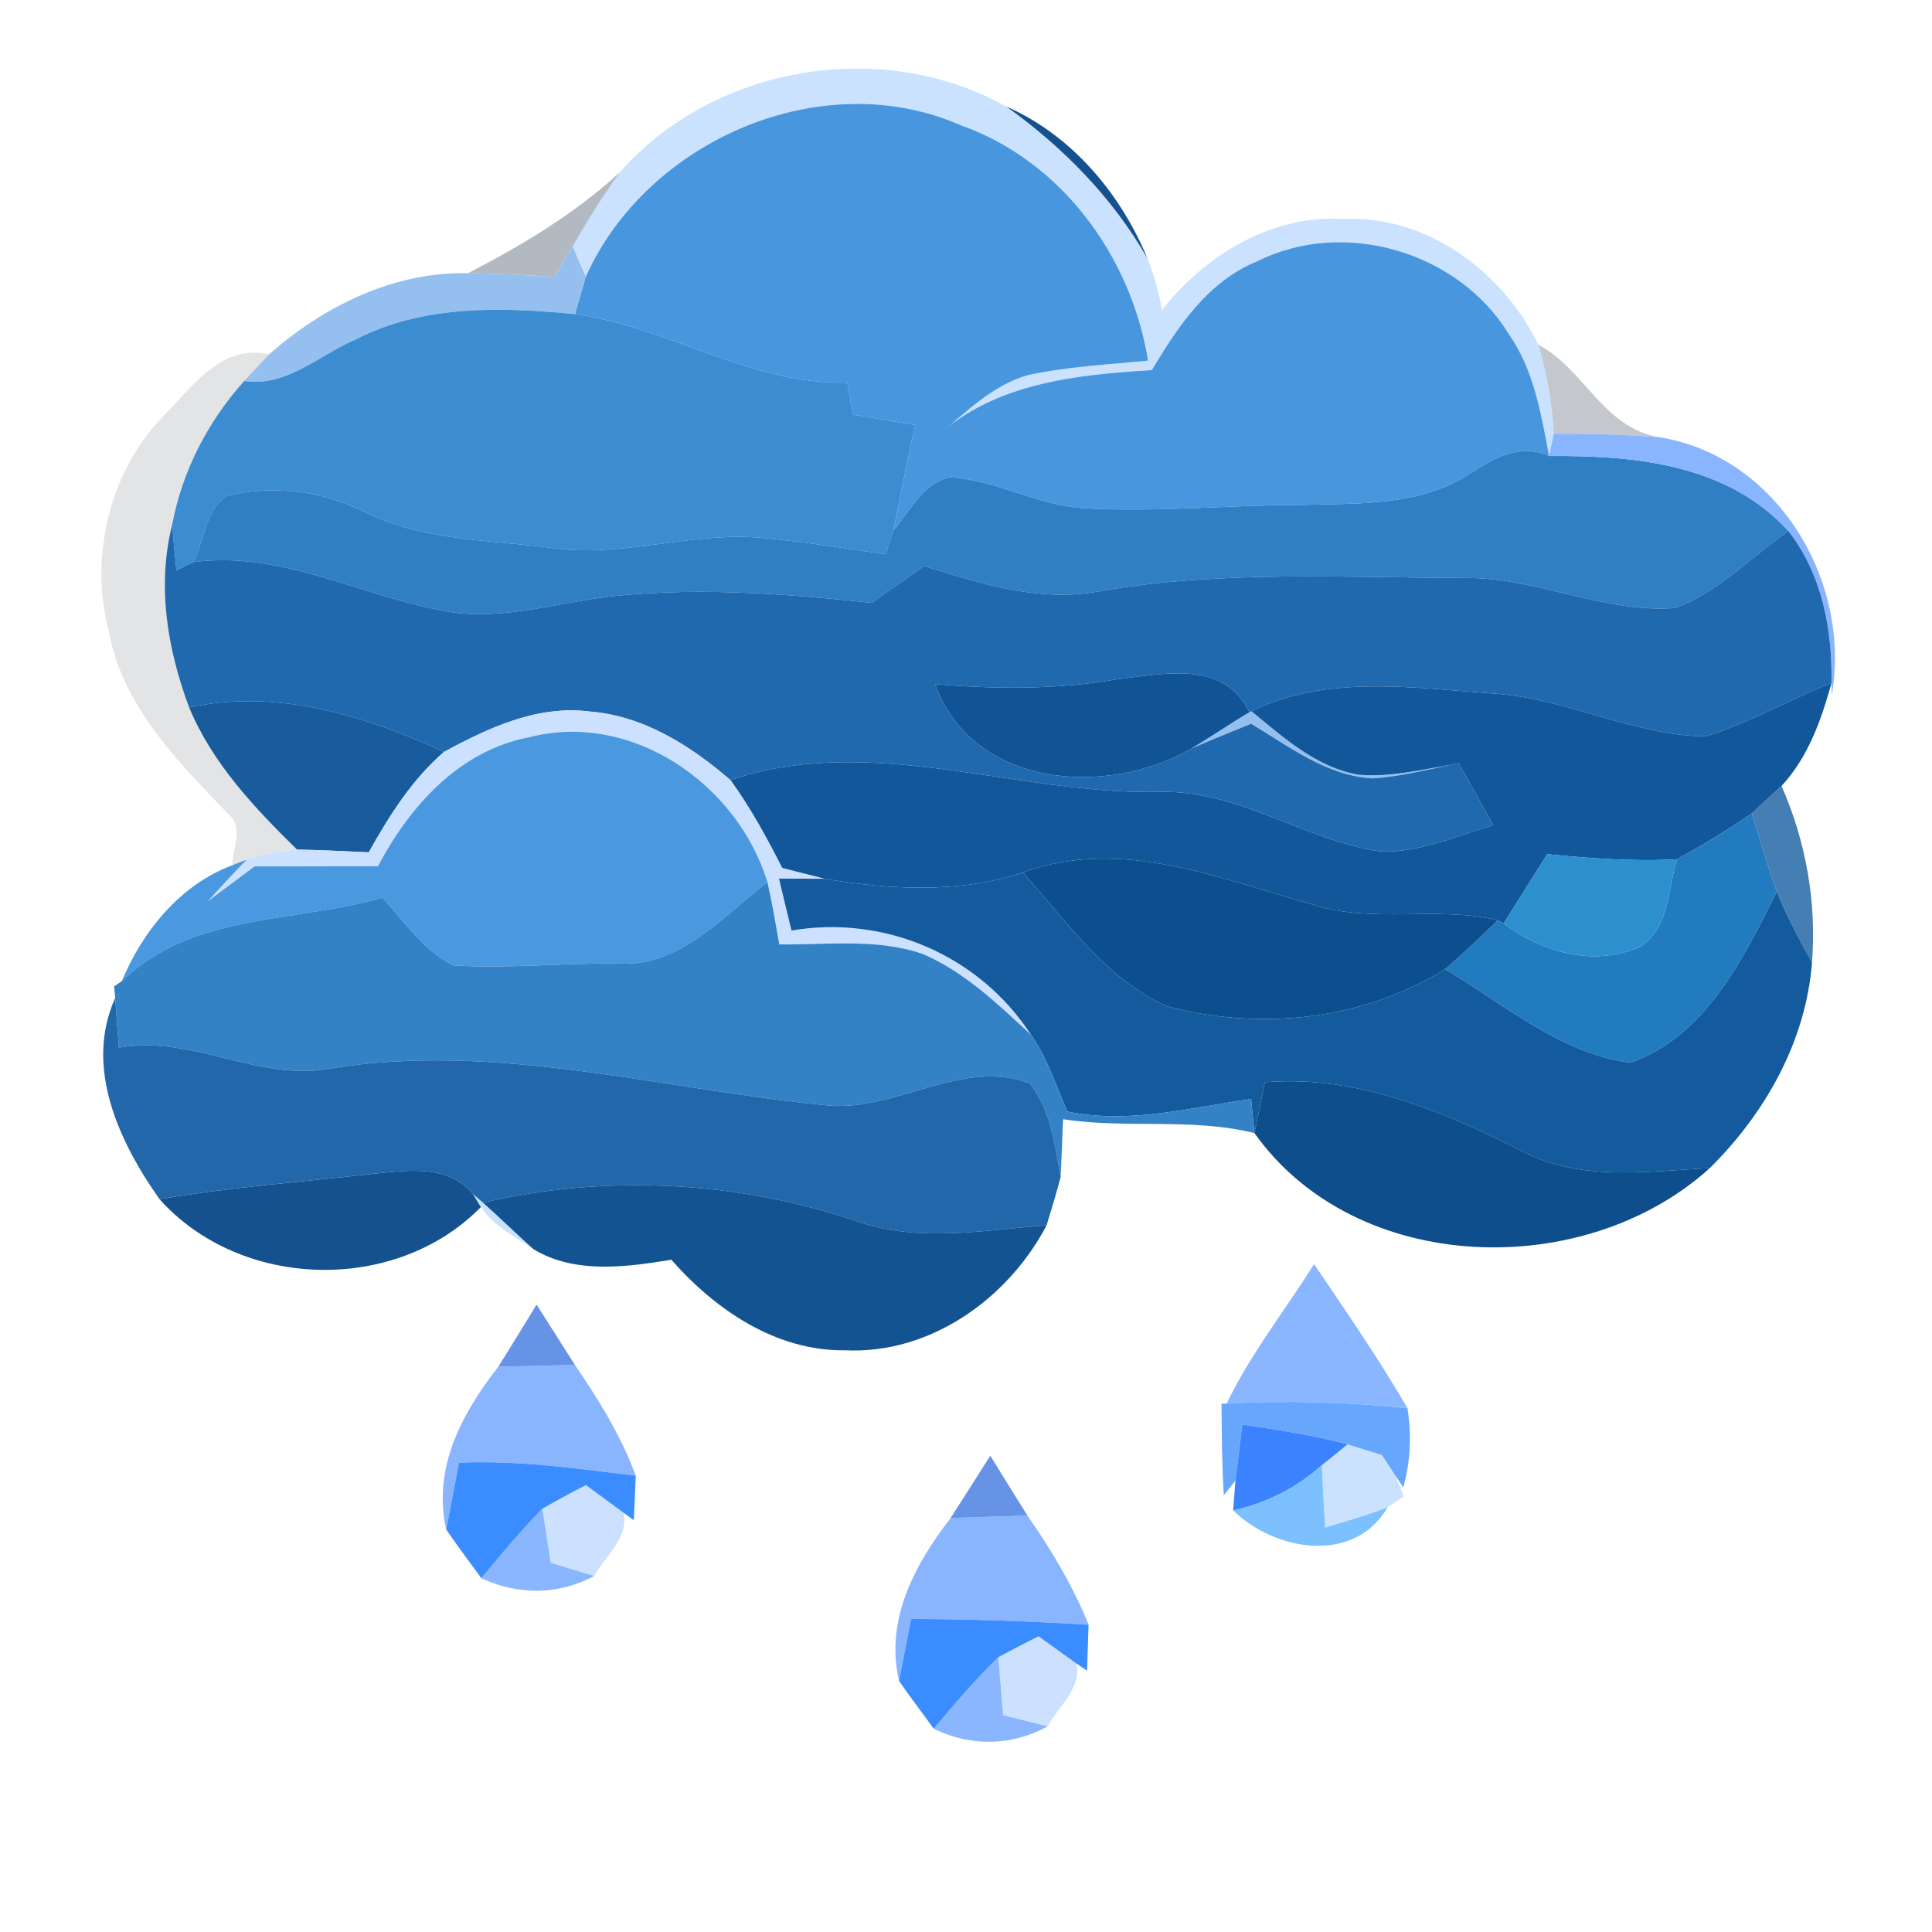 <svg width="128pt" height="128pt" viewBox="0 0 128 128" xmlns="http://www.w3.org/2000/svg"><path d="M41.07 11.41c6.21-7.09 17.4-8.95 25.6-4.35 3.76 2.69 7.05 6.04 9.35 10.06.44 1.11.76 2.25.96 3.43 2.84-3.64 7.29-6.35 12.04-6.04 5.51-.27 10.57 3.5 12.9 8.33.58 1.91.93 3.89 1.02 5.89-.08.37-.23 1.11-.31 1.48-.53-2.79-1-5.7-2.67-8.08-3.33-5.46-10.93-7.7-16.66-4.82-3.26 1.31-5.26 4.32-6.99 7.21-5.06.32-10.35.84-14.28 4.41 1.91-1.54 3.7-3.44 6.14-4.09 2.59-.56 5.26-.68 7.89-.95C74.95 17 70.34 10.67 63.66 8.3c-9.23-4.05-20.79 1-24.85 10.03-.22-.5-.66-1.51-.87-2.01.96-1.68 1.99-3.33 3.13-4.91zM31.33 79.1c.16.15.5.44.67.58 1.13 1.01 2.21 2.07 3.34 3.08-1.22-.82-2.65-1.53-3.48-2.79-.13-.22-.4-.65-.53-.87zm56.25 17.97c.43-.34 1.27-1.03 1.7-1.38.57.18 1.71.54 2.28.71l.89 1.37.55 1.38-1.06.7c-1.35.55-2.77.92-4.15 1.36-.09-1.38-.16-2.76-.21-4.14z" fill="#cbe2ff"/><path fill="#4896de" d="M38.81 18.33C42.87 9.3 54.43 4.25 63.66 8.3c6.68 2.37 11.29 8.7 12.4 15.59-2.63.27-5.3.39-7.89.95-2.44.65-4.23 2.55-6.14 4.09 3.93-3.57 9.22-4.09 14.28-4.41 1.73-2.89 3.73-5.9 6.99-7.21 5.73-2.88 13.33-.64 16.66 4.82 1.67 2.38 2.14 5.29 2.67 8.08-1.92-.85-3.63.12-5.2 1.15-3.32 2.19-7.45 1.99-11.25 2.09-4.73.01-9.47.49-14.2.23-3.12-.13-5.91-1.86-9.01-2.06-1.83.37-2.68 2.26-3.79 3.54.5-2.33.91-4.68 1.46-7.01-1.38-.2-2.75-.47-4.12-.68-.13-.71-.26-1.41-.38-2.12-6.43.15-11.85-3.69-18.05-4.54.24-.82.48-1.65.72-2.48z"/><path opacity=".97" d="M66.67 7.06c4.33 1.89 7.57 5.76 9.35 10.06-2.3-4.02-5.59-7.37-9.35-10.06zm-56.1 72.39c4.77-.81 9.6-1.16 14.39-1.71 2.19-.21 4.8-.57 6.37 1.36.13.22.4.65.53.87-5.65 5.77-15.92 5.49-21.29-.52z" fill="#0e4d8b"/><path fill="#2e4157" opacity=".37" d="M31.01 18.1c3.58-1.86 7.07-3.93 10.06-6.69-1.14 1.58-2.17 3.23-3.13 4.91-.31.51-.91 1.52-1.21 2.03-1.91-.12-3.82-.23-5.72-.25z"/><path d="M36.73 18.35c.3-.51.9-1.52 1.21-2.03.21.5.65 1.51.87 2.01-.24.83-.48 1.66-.72 2.48-4.86-.47-10.04-.63-14.5 1.67-2.43 1.02-4.58 3.19-7.41 2.76.41-.44 1.24-1.32 1.65-1.76 3.61-3.2 8.27-5.49 13.18-5.38 1.9.02 3.81.13 5.72.25zm42.21 31.24c1.29-.78 2.53-1.63 3.83-2.4.03-.02.1-.05.14-.07 2.13 1.74 4.3 3.73 7.11 4.21 2.05.17 4.08-.32 6.09-.66-1.69.36-3.39.78-5.13.9-3.05-.14-5.57-2.11-8.09-3.62-1.32.54-2.64 1.07-3.95 1.64z" fill="#94bfef"/><path fill="#3c8cd1" d="M23.59 22.48c4.46-2.3 9.64-2.14 14.5-1.67 6.2.85 11.62 4.69 18.05 4.54.12.71.25 1.41.38 2.12 1.37.21 2.74.48 4.12.68-.55 2.33-.96 4.68-1.46 7.01-.12.39-.38 1.17-.5 1.56-2.58-.37-5.15-.79-7.74-1.04-4.85-.59-9.63 1.34-14.48.61-4.18-.54-8.57-.47-12.42-2.43-2.79-1.37-6-1.73-9.02-1.01-1.44.96-1.47 2.96-2.22 4.39-.27.14-.83.41-1.11.55-.11-1.02-.2-2.03-.28-3.04.66-3.54 2.37-6.84 4.77-9.51 2.83.43 4.98-1.74 7.41-2.76z"/><path fill="#090f16" opacity=".11" d="M10.71 27.68c1.96-1.94 3.92-4.95 7.12-4.2-.41.44-1.24 1.32-1.65 1.76-2.4 2.67-4.11 5.97-4.77 9.51-1.03 4.05-.32 8.27 1.12 12.12 1.54 3.71 4.33 6.65 7.15 9.42-1.14.08-2.25.3-3.33.66l-.95.37c-.03-1.1.81-2.51-.26-3.37-3.34-3.48-7.02-7.15-7.93-12.11-1.29-4.93 0-10.43 3.5-14.16z"/><path fill="#1d2a3a" opacity=".26" d="M101.92 22.84c3.1 1.65 4.3 5.56 8.1 6.14-2.35-.2-4.72-.25-7.08-.25-.09-2-.44-3.98-1.02-5.89z"/><path fill="#307ec3" d="M97.43 31.36c1.57-1.03 3.28-2 5.2-1.15 5.65-.04 11.77.51 15.85 4.96-2.46 1.74-4.63 4.05-7.49 5.11-4.76.36-9.21-2.05-13.97-1.99-7.99-.03-16.05-.5-23.97.84-4.04.84-8.01-.45-11.83-1.63-1.14.83-2.32 1.61-3.46 2.44-5.54-.59-11.14-1.02-16.7-.49-4.05.37-8.09 1.89-12.16.92-5.37-1.08-10.46-3.88-16.1-3.13.75-1.43.78-3.43 2.22-4.39 3.02-.72 6.23-.36 9.02 1.01 3.85 1.96 8.24 1.89 12.42 2.43 4.85.73 9.63-1.2 14.48-.61 2.59.25 5.16.67 7.74 1.04.12-.39.38-1.17.5-1.56 1.11-1.28 1.96-3.17 3.79-3.54 3.1.2 5.89 1.93 9.01 2.06 4.73.26 9.47-.22 14.2-.23 3.8-.1 7.93.1 11.25-2.09z"/><path d="M102.94 28.73c2.36 0 4.73.05 7.08.25 7.75 1.3 12.65 9.54 11.34 17.07l-.02-.8c.06-3.57-.62-7.19-2.86-10.08-4.08-4.45-10.2-5-15.85-4.96.08-.37.23-1.11.31-1.48zM33.01 90.55l5.08-.12c1.58 2.31 3.06 4.7 4.03 7.34-3.89-.47-7.78-1.04-11.71-.86-.28 1.48-.56 2.95-.85 4.42-.91-4.07 1.03-7.67 3.45-10.78zm29.97 10.02c1.69-.05 3.39-.11 5.09-.16 1.58 2.27 3.01 4.65 4.05 7.23-3.91-.23-7.83-.37-11.75-.38-.27 1.36-.54 2.73-.81 4.1-.93-4.07 1.03-7.67 3.42-10.79z" fill="#89b5ff"/><path fill="#2169af" d="M11.41 34.75c.08 1.01.17 2.02.28 3.04.28-.14.84-.41 1.11-.55 5.64-.75 10.73 2.05 16.1 3.13 4.07.97 8.11-.55 12.16-.92 5.56-.53 11.16-.1 16.7.49 1.14-.83 2.32-1.61 3.46-2.44 3.82 1.18 7.79 2.47 11.83 1.63 7.92-1.34 15.98-.87 23.97-.84 4.76-.06 9.21 2.35 13.97 1.99 2.86-1.06 5.03-3.37 7.49-5.11 2.24 2.89 2.92 6.51 2.86 10.08-2.81 1.11-5.45 2.64-8.34 3.54-4.81-.07-9.23-2.52-14.03-2.84-5.34-.38-11.07-1.27-16.06 1.17-.04.02-.11.05-.14.07-1.66-3.5-5.72-2.54-8.81-2.18-3.97.68-8.01.66-12.01.31 2.48 6.89 11.36 7.52 16.99 4.27 1.31-.57 2.63-1.1 3.95-1.64 2.52 1.51 5.04 3.48 8.09 3.62 1.74-.12 3.44-.54 5.13-.9l.53-.11c.77 1.36 1.53 2.73 2.29 4.11-2.45.71-4.88 1.84-7.48 1.74-4.99-.73-9.34-4.03-14.5-3.95-9.54.25-19.15-3.94-28.56-.78-2.64-2.28-5.76-4.26-9.33-4.54-3.45-.44-6.7 1.08-9.65 2.68-5.22-2.43-11.12-4.21-16.88-2.95-1.44-3.85-2.15-8.07-1.12-12.12z"/><path fill="#115495" d="M61.95 45.32c4 .35 8.04.37 12.01-.31 3.09-.36 7.15-1.32 8.81 2.18-1.3.77-2.54 1.62-3.83 2.4-5.63 3.25-14.51 2.62-16.99-4.27z"/><path fill="#185c9e" d="M12.53 46.87c5.76-1.26 11.66.52 16.88 2.95-2.12 1.84-3.62 4.22-4.98 6.65-1.58-.07-3.16-.16-4.75-.18-2.82-2.77-5.61-5.71-7.15-9.42z"/><path fill="#12579a" d="M82.91 47.12c4.99-2.44 10.72-1.55 16.06-1.17 4.8.32 9.22 2.77 14.03 2.84 2.89-.9 5.53-2.43 8.34-3.54-.67 2.44-1.55 4.93-3.31 6.82-.49.45-1.48 1.36-1.97 1.82-1.6 1.1-3.26 2.1-4.95 3.04-2.88.16-5.75-.06-8.6-.34-.97 1.52-1.92 3.06-2.89 4.59l-.39-.21c-4.01-.97-8.24.24-12.23-1.03-6.22-1.74-12.76-4.51-19.24-2.13-4.27 1.4-8.79 1.13-13.15.41-.7-.18-2.09-.53-2.79-.71-1.02-2.01-2.1-4-3.43-5.83 9.41-3.16 19.02 1.03 28.56.78 5.16-.08 9.51 3.22 14.5 3.95 2.6.1 5.03-1.03 7.48-1.74-.76-1.38-1.52-2.75-2.29-4.11l-.53.11c-2.01.34-4.04.83-6.09.66-2.81-.48-4.98-2.47-7.11-4.21z"/><path d="M29.41 49.82c2.95-1.6 6.2-3.12 9.65-2.68 3.57.28 6.69 2.26 9.33 4.54 1.33 1.83 2.41 3.82 3.43 5.83.7.18 2.09.53 2.79.71-.75 0-2.25-.01-3-.01.2.86.62 2.58.83 3.44 6.19-1.05 12.45 1.65 15.87 6.91-2.19-2.02-4.4-4.17-7.18-5.36-3.04-1.05-6.34-.59-9.5-.63-.24-1.38-.48-2.75-.78-4.12-2-6.51-8.98-11.37-15.82-9.6-4.61.89-7.89 4.56-9.99 8.54-2.72 0-5.44.02-8.17.01-1.03.77-2.06 1.54-3.09 2.3.84-.93 1.69-1.85 2.57-2.75 1.08-.36 2.19-.58 3.33-.66 1.59.02 3.17.11 4.75.18 1.36-2.43 2.86-4.81 4.98-6.65zm6.52 50.14c.95-.55 1.92-1.07 2.89-1.57.62.46 1.87 1.37 2.49 1.83.37 1.66-1.22 2.87-1.94 4.19-.72-.22-2.16-.65-2.88-.87-.19-1.19-.37-2.39-.56-3.58zm30.21 9.83c.88-.47 1.77-.93 2.67-1.38.63.46 1.89 1.36 2.52 1.81.32 1.65-1.2 2.84-1.92 4.15-.74-.18-2.21-.55-2.95-.74-.11-1.28-.21-2.56-.32-3.84z" fill="#cce0ff"/><path fill="#4998e0" d="M25.04 57.39c2.1-3.98 5.38-7.65 9.99-8.54 6.84-1.77 13.82 3.09 15.82 9.6-2.94 2.22-5.76 5.59-9.79 5.39-3.67-.06-7.35.35-11.01.12-2.01-.95-3.24-2.93-4.73-4.49-5.84 1.69-12.56.99-17.25 5.53 1.39-3.33 3.88-6.39 7.33-7.68l.95-.37c-.88.9-1.73 1.82-2.57 2.75 1.03-.76 2.06-1.53 3.09-2.3 2.73.01 5.45-.01 8.17-.01z"/><path fill="#3775ad" opacity=".93" d="M116.06 53.89c.49-.46 1.48-1.37 1.97-1.82 1.62 3.68 2.33 7.69 2.02 11.7-.85-1.53-1.67-3.07-2.33-4.69-.61-1.71-1.12-3.46-1.66-5.19z"/><path fill="#227bbe" d="M111.11 56.93c1.69-.94 3.35-1.94 4.95-3.04.54 1.73 1.05 3.48 1.66 5.19-2.23 4.42-4.71 9.57-9.7 11.33-4.64-.61-8.36-3.88-12.28-6.2 1.2-1.04 2.35-2.14 3.49-3.24l.39.21c2.58 1.92 6 2.91 9.07 1.53 1.92-1.24 1.8-3.83 2.42-5.78z"/><path fill="#2c90cf" d="M102.51 56.59c2.85.28 5.72.5 8.6.34-.62 1.95-.5 4.54-2.42 5.78-3.07 1.38-6.49.39-9.07-1.53.97-1.53 1.92-3.07 2.89-4.59z"/><path fill="#0c4f8f" d="M67.76 57.81c6.48-2.38 13.02.39 19.24 2.13 3.99 1.27 8.22.06 12.23 1.03-1.14 1.1-2.29 2.2-3.49 3.24-5.44 3.4-12.29 4.09-18.43 2.46-4.06-1.81-6.65-5.66-9.55-8.86z"/><path fill="#145b9d" d="M54.61 58.22c4.36.72 8.88.99 13.15-.41 2.9 3.2 5.49 7.05 9.55 8.86 6.14 1.63 12.99.94 18.43-2.46 3.92 2.32 7.64 5.59 12.28 6.2 4.99-1.76 7.47-6.91 9.7-11.33.66 1.62 1.48 3.16 2.33 4.69-.41 5.23-3.09 9.97-6.77 13.62-4.2.21-8.68.92-12.56-1.19-5.26-2.64-10.89-4.99-16.92-4.5-.23 1.13-.46 2.25-.69 3.37-.06-.56-.17-1.69-.22-2.26-4.04.57-8.1 1.69-12.19.83-.73-1.72-1.31-3.54-2.39-5.08-3.42-5.26-9.68-7.96-15.87-6.91-.21-.86-.63-2.58-.83-3.44.75 0 2.25.01 3 .01z"/><path fill="#3382c6" d="M8.07 65c4.69-4.54 11.41-3.84 17.25-5.53 1.49 1.56 2.72 3.54 4.73 4.49 3.66.23 7.34-.18 11.01-.12 4.03.2 6.85-3.17 9.79-5.39.3 1.37.54 2.74.78 4.12 3.16.04 6.46-.42 9.5.63 2.78 1.19 4.99 3.34 7.18 5.36 1.08 1.54 1.66 3.36 2.39 5.08 4.09.86 8.15-.26 12.19-.83.05.57.16 1.7.22 2.26-4.17-1.03-8.47-.27-12.68-.92-.05 1.28-.1 2.56-.16 3.84-.39-2.14-.65-4.45-2.04-6.21-4.41-1.69-8.76 1.8-13.24 1.47-11.01-1.02-22.05-4.28-33.15-2.45-4.75.87-9.15-2.26-13.96-1.39-.09-1.1-.17-2.2-.25-3.29l-.07-.77.51-.35z"/><path fill="#1c63a7" opacity=".97" d="M10.57 79.45c-2.67-3.78-5.01-8.74-2.94-13.33.08 1.09.16 2.19.25 3.29 4.81-.87 9.21 2.26 13.96 1.39 11.1-1.83 22.14 1.43 33.15 2.45 4.48.33 8.83-3.16 13.24-1.47 1.39 1.76 1.65 4.07 2.04 6.21-.29 1.07-.6 2.13-.93 3.19-4.09.32-8.34 1.12-12.35-.19-7.98-2.75-16.77-3.22-24.99-1.31-.17-.14-.51-.43-.67-.58-1.57-1.93-4.18-1.57-6.37-1.36-4.79.55-9.62.9-14.39 1.71z"/><path fill="#0b4b8a" opacity=".98" d="M83.8 71.7c6.03-.49 11.66 1.86 16.92 4.5 3.88 2.11 8.36 1.4 12.56 1.19-8.34 7.55-23.47 7.12-30.17-2.32.23-1.12.46-2.24.69-3.37z"/><path fill="#0e4f8e" opacity=".97" d="M32 79.68c8.22-1.91 17.01-1.44 24.99 1.31 4.01 1.31 8.26.51 12.35.19-2.55 4.86-7.72 8.56-13.36 8.28-4.56.06-8.59-2.68-11.5-6-2.99.49-6.41.96-9.14-.7-1.13-1.01-2.21-2.07-3.34-3.08z"/><path d="M81.27 92.99c1.58-3.29 3.86-6.16 5.79-9.24 2.13 3.14 4.28 6.27 6.19 9.55a76.1 76.1 0 0 0-11.98-.31zm-49.38 11.57c1.3-1.57 2.6-3.15 4.04-4.6.19 1.19.37 2.39.56 3.58.72.22 2.16.65 2.88.87-2.39 1.28-5.04 1.28-7.48.15zm29.97 9.97c1.37-1.63 2.75-3.25 4.28-4.74.11 1.28.21 2.56.32 3.84.74.19 2.21.56 2.95.74-2.4 1.33-5.1 1.35-7.55.16z" fill="#89b6ff"/><path opacity=".9" d="M35.55 86.43c.84 1.33 1.69 2.67 2.54 4l-5.08.12c.86-1.36 1.7-2.74 2.54-4.12zm27.43 14.14c.88-1.37 1.76-2.75 2.63-4.13.81 1.32 1.63 2.65 2.46 3.97-1.7.05-3.4.11-5.09.16z" fill="#5688e2"/><path fill="#66a6fd" d="M80.93 93l.34-.01c3.99-.22 8-.1 11.98.31.27 1.75.21 3.52-.28 5.24l-.52-.77-.89-1.37c-.57-.17-1.71-.53-2.28-.71-2.29-.61-4.63-.96-6.97-1.31-.15 1.24-.31 2.48-.46 3.72l-.77.96c-.12-2.02-.14-4.04-.15-6.06z"/><path fill="#3b82ff" d="M82.31 94.38c2.34.35 4.68.7 6.97 1.31-.43.35-1.27 1.04-1.7 1.38-1.67 1.5-3.68 2.52-5.88 3 .04-.49.11-1.47.15-1.97.15-1.24.31-2.48.46-3.72z"/><path d="M30.41 96.91c3.93-.18 7.82.39 11.71.86-.03.74-.09 2.21-.13 2.95l-.68-.5c-.62-.46-1.87-1.37-2.49-1.83-.97.5-1.94 1.02-2.89 1.57-1.44 1.45-2.74 3.03-4.04 4.6-.78-1.07-1.58-2.13-2.33-3.23.29-1.47.57-2.94.85-4.42zm29.96 10.35c3.92.01 7.84.15 11.75.38-.03.76-.08 2.29-.1 3.05l-.69-.47c-.63-.45-1.89-1.35-2.52-1.81-.9.45-1.79.91-2.67 1.38-1.53 1.49-2.91 3.11-4.28 4.74-.76-1.06-1.56-2.09-2.3-3.17.27-1.37.54-2.74.81-4.1z" fill="#3b8cff"/><path fill="#7dc0ff" d="M81.7 100.07c2.2-.48 4.21-1.5 5.88-3 .05 1.38.12 2.76.21 4.14 1.38-.44 2.8-.81 4.15-1.36-2.22 3.83-7.48 2.92-10.24.22z"/></svg>